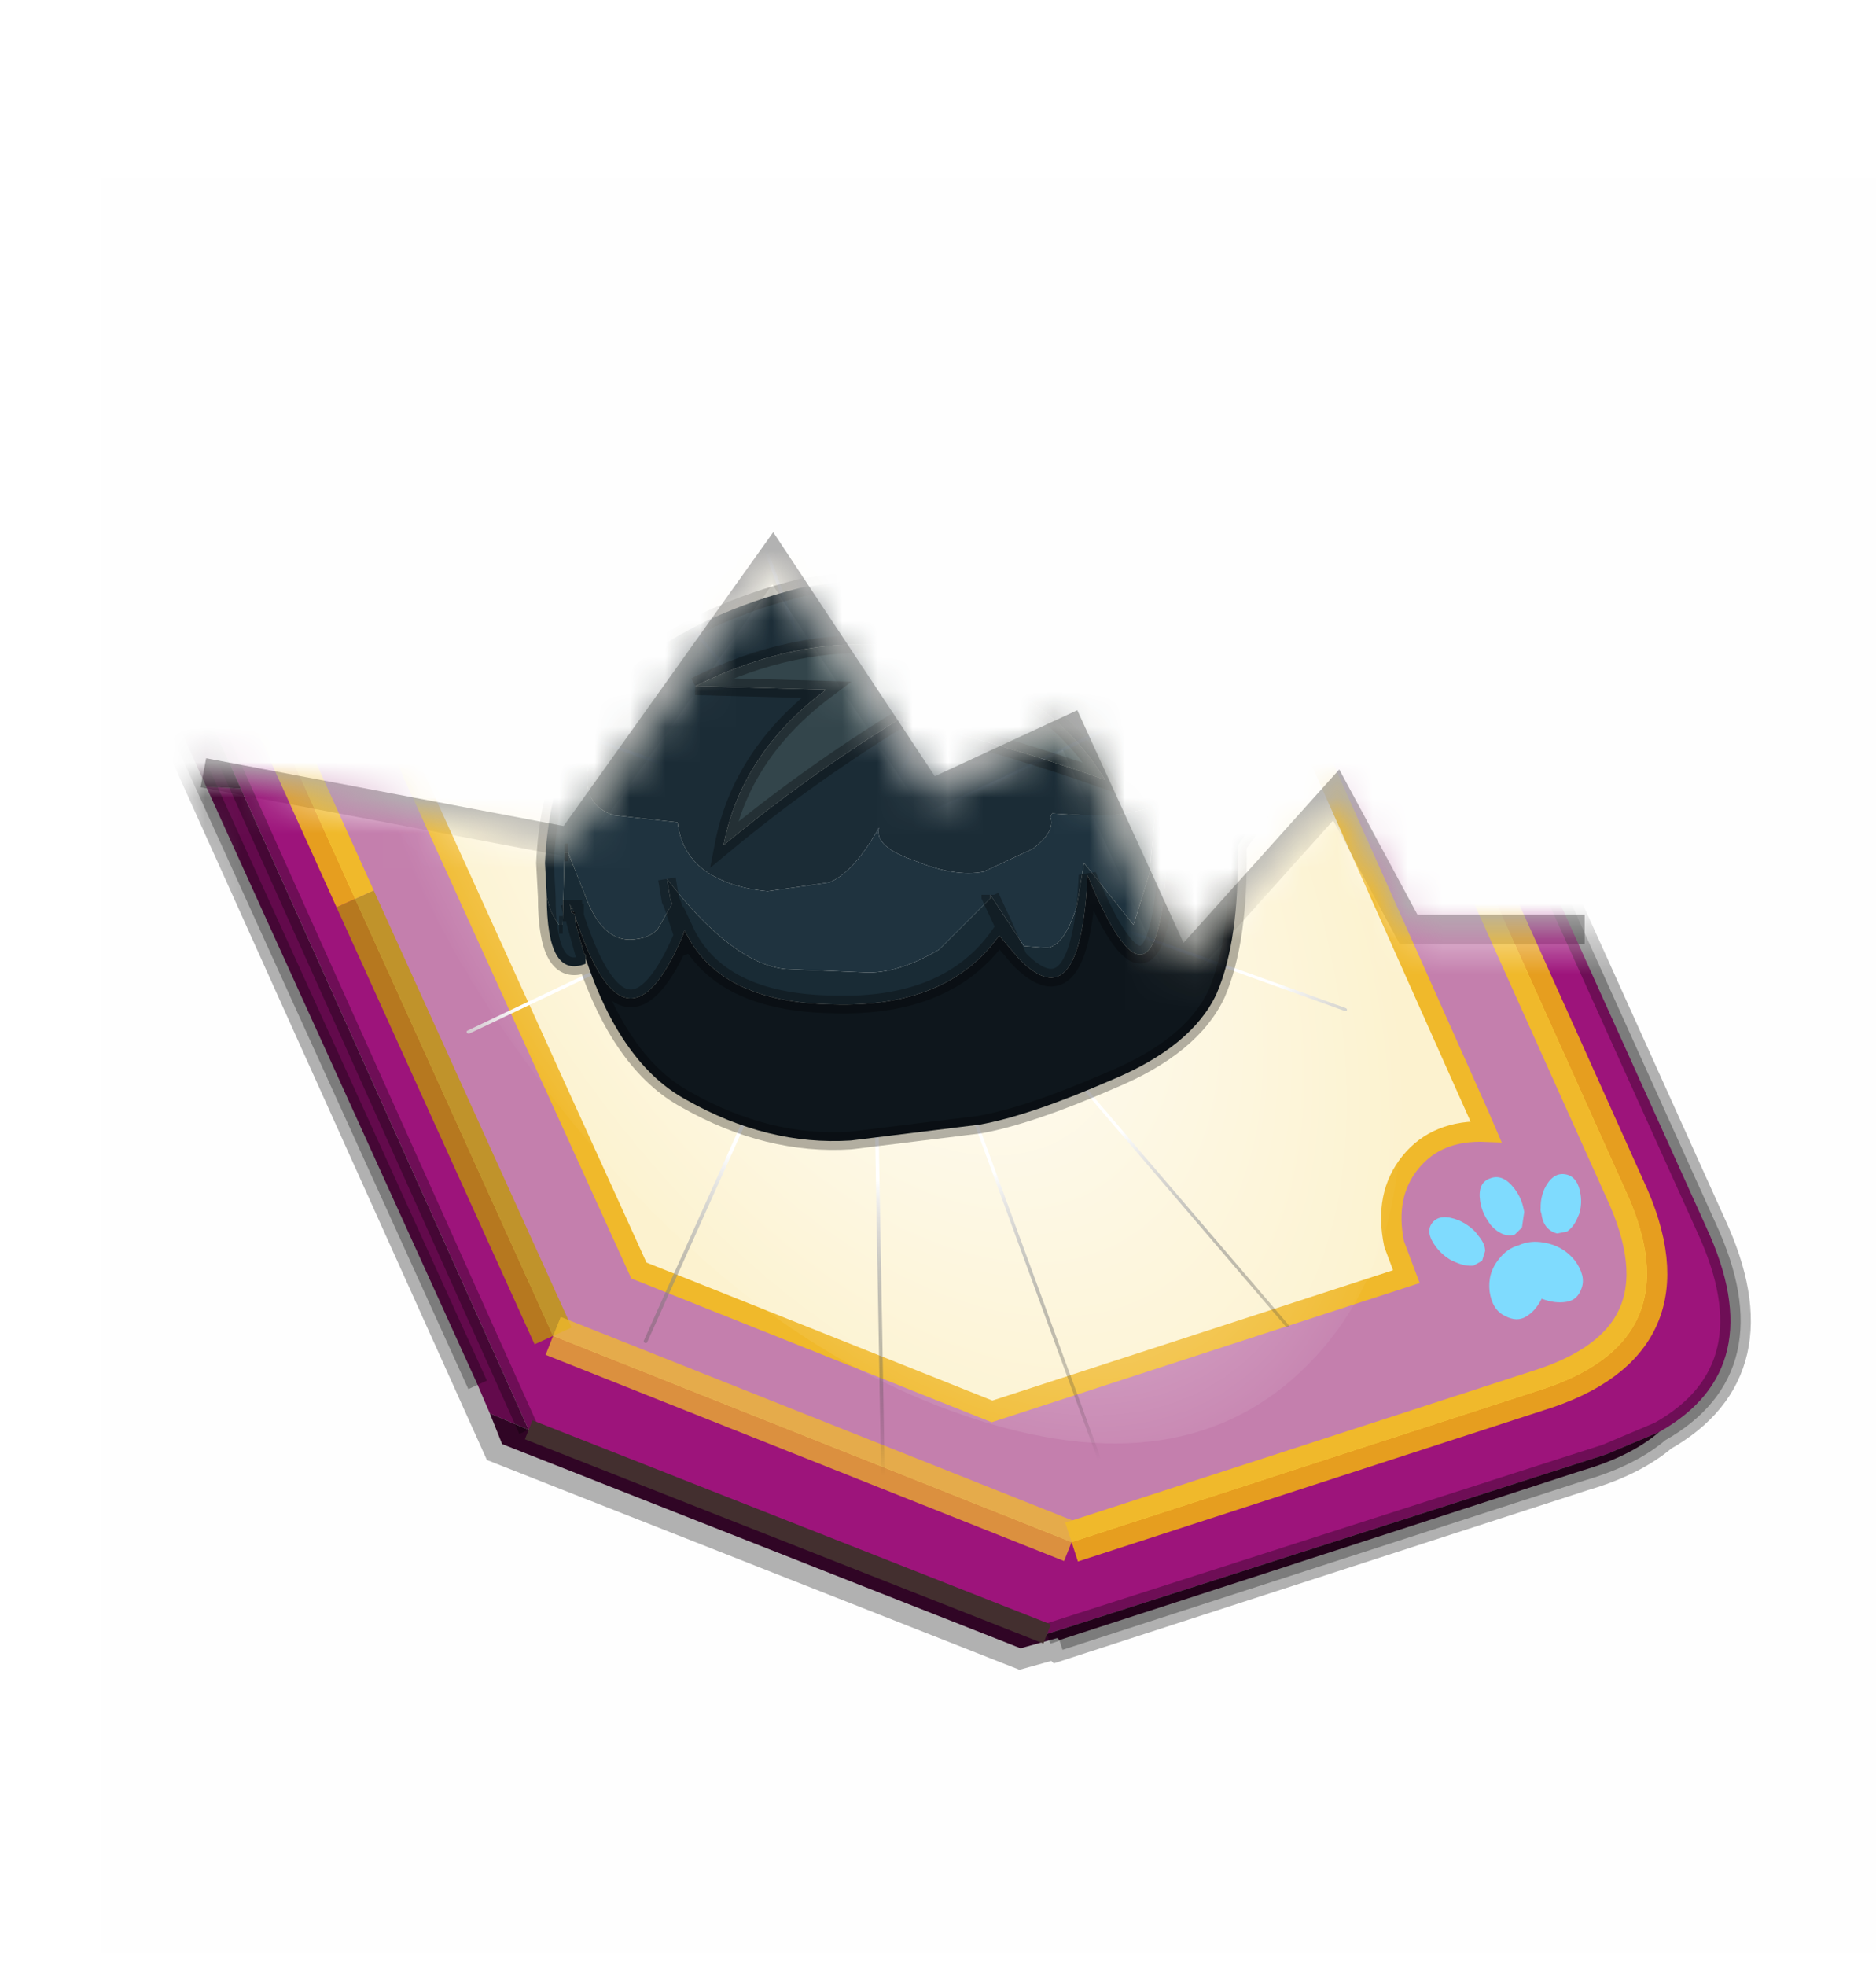 <?xml version='1.0' encoding='UTF-8'?>
<svg xmlns:xlink="http://www.w3.org/1999/xlink" xmlns="http://www.w3.org/2000/svg" version="1.1" width="63px" height="66px" viewBox="-3.427 -5.589 63.427 65.589"><defs><g id="c1"><path fill="#000000" fill-opacity="0.004" d="M0.0 0.0 L60.0 0.0 60.0 60.0 0.0 60.0 0.0 0.0"/><path fill="none" stroke="#000000" stroke-width="1.0" stroke-opacity="0.302" d="M3.45 20.1 L15.85 22.45 22.7 12.85 28.0 20.85 32.75 18.65 36.45 26.75 41.75 20.85 44.2 25.4 50.15 25.4"/></g><g id="c2"><path fill="#ffffff" stroke="none" d="M4.7 21.8 L14.7 23.8 20.5 15.85 25.05 22.45 29.0 20.55 32.0 27.3 36.5 22.45 38.55 26.3 46.15 26.3 50.05 30.85 50.05 49.65 7.5 49.65 3.9 22.15 4.7 21.8"/></g><g id="c3"><path fill="none" stroke="#000000" stroke-width="1.0" stroke-opacity="0.302" d="M0.7 12.25 Q-0.45 9.75 0.75 8.25 1.2 7.6 2.15 7.15 2.8 6.7 3.8 6.35 L17.5 1.95 30.2 7.0 41.35 31.7 Q42.95 35.15 40.2 36.7 39.5 37.3 38.3 37.65 L25.5 41.8 25.45 41.75 24.55 42.0 11.85 37.0 0.7 12.25"/><path fill="#9d147b" stroke="none" d="M35.55 22.3 L31.5 13.2 29.75 9.2 16.95 4.25 5.5 7.85 Q1.65 9.1 3.35 12.8 L8.25 23.65 13.1 34.35 25.8 39.4 37.2 35.7 Q41.1 34.5 39.35 30.75 L35.55 22.3 M2.15 7.15 Q2.8 6.7 3.8 6.35 L17.5 1.95 30.2 7.0 41.35 31.7 Q42.95 35.15 40.2 36.7 L38.9 37.25 25.2 41.65 12.5 36.65 5.45 20.95 1.35 11.8 Q0.4 9.65 1.1 8.3 1.45 7.65 2.15 7.15"/><path fill="#c47fad" stroke="none" d="M31.5 13.2 L35.55 22.3 39.35 30.75 Q41.1 34.5 37.2 35.7 L25.8 39.4 13.1 34.35 8.25 23.65 3.35 12.8 Q1.65 9.1 5.5 7.85 L16.95 4.25 29.75 9.2 31.5 13.2 M18.5 7.45 L9.1 10.55 9.55 11.6 Q9.8 12.8 9.15 13.6 8.4 14.45 7.1 14.4 L6.8 14.4 6.95 14.6 15.2 32.75 23.85 36.2 34.0 32.9 33.7 32.1 Q33.45 30.9 34.1 30.1 34.75 29.3 35.95 29.35 L35.8 29.0 27.75 10.95 18.5 7.45"/><path fill="#fcf2cf" stroke="none" d="M27.75 10.95 L35.8 29.0 35.95 29.35 Q34.75 29.3 34.1 30.1 33.45 30.9 33.7 32.1 L34.0 32.9 23.85 36.2 15.2 32.75 6.95 14.6 6.8 14.4 7.1 14.4 Q8.4 14.45 9.15 13.6 9.8 12.8 9.55 11.6 L9.1 10.55 18.5 7.45 27.75 10.95"/><path fill="#630a4c" stroke="none" d="M0.75 8.25 Q1.2 7.6 2.15 7.15 1.45 7.65 1.1 8.3 L0.75 8.25 M11.55 36.25 L11.25 35.55 4.6 20.9 5.45 20.95 12.5 36.65 11.55 36.25"/><path fill="#300525" stroke="none" d="M4.6 20.9 L0.7 12.25 Q-0.45 9.75 0.75 8.25 L1.1 8.3 Q0.4 9.65 1.35 11.8 L5.45 20.95 4.6 20.9 M40.2 36.7 Q39.5 37.3 38.3 37.65 L25.5 41.8 25.45 41.75 24.55 42.0 11.85 37.0 11.55 36.25 12.5 36.65 25.2 41.65 38.9 37.25 40.2 36.7"/><path fill="none" stroke="#bf9900" stroke-width="1.0" stroke-opacity="0.749" d="M31.5 13.2 L35.55 22.3 M13.1 34.35 L8.25 23.65"/><path fill="none" stroke="#ffcc00" stroke-width="1.0" stroke-opacity="0.749" d="M35.55 22.3 L39.35 30.75 Q41.1 34.5 37.2 35.7 L25.8 39.4 M8.25 23.65 L3.35 12.8 Q1.65 9.1 5.5 7.85 L16.95 4.25 29.75 9.2 31.5 13.2"/><path fill="none" stroke="#f0b92b" stroke-width="0.5" d="M27.75 10.95 L35.8 29.0 35.95 29.35 Q34.75 29.3 34.1 30.1 33.45 30.9 33.7 32.1 L34.0 32.9 23.85 36.2 15.2 32.75 6.95 14.6 6.8 14.4 7.1 14.4 Q8.4 14.45 9.15 13.6 9.8 12.8 9.55 11.6 L9.1 10.55 18.5 7.45"/><path fill="none" stroke="#000000" stroke-width="0.5" stroke-opacity="0.302" d="M4.6 20.9 L0.7 12.25 Q-0.45 9.75 0.75 8.25 1.2 7.6 2.15 7.15 2.8 6.7 3.8 6.35 L17.5 1.95 M30.2 7.0 L41.35 31.7 Q42.95 35.15 40.2 36.7 39.5 37.3 38.3 37.65 L25.5 41.8 M11.25 35.55 L4.6 20.9 M5.45 20.95 L1.35 11.8 Q0.4 9.65 1.1 8.3 1.45 7.65 2.15 7.15 M12.5 36.65 L5.45 20.95 M40.2 36.7 L38.9 37.25 25.2 41.65"/><path fill="none" stroke="#ffcc00" stroke-width="0.5" stroke-opacity="0.749" d="M18.5 7.45 L27.75 10.95"/><path fill="none" stroke="#f0b92b" stroke-width="1.0" stroke-opacity="0.749" d="M25.8 39.4 L13.1 34.35"/><path fill="none" stroke="#432f2f" stroke-width="0.5" d="M25.2 41.65 L12.5 36.65"/></g><g id="c4"><path fill="#7fdbfe" stroke="none" d="M10.75 4.9 Q10.75 4.6 10.9 4.35 11.25 3.45 11.95 2.75 13.3 1.5 14.35 2.1 15.4 2.7 14.95 4.45 14.7 5.4 14.1 6.15 L13.75 6.5 Q13.1 7.15 12.35 7.35 L11.4 7.2 Q10.95 6.9 10.75 6.4 10.5 5.75 10.75 4.9 M7.5 5.9 Q7.0 5.85 6.6 5.5 6.05 5.0 5.8 4.15 L5.7 3.6 Q5.55 2.65 5.8 1.7 6.25 0.0 7.5 0.0 L7.6 0.0 Q8.85 0.0 9.3 1.7 9.55 2.65 9.4 3.6 L9.3 4.15 8.5 5.5 7.6 5.9 7.5 5.9 M4.35 4.9 Q4.6 5.75 4.35 6.4 L3.7 7.2 2.75 7.35 Q2.0 7.15 1.35 6.5 L1.0 6.15 Q0.4 5.4 0.15 4.45 -0.3 2.7 0.75 2.1 1.8 1.5 3.15 2.75 3.85 3.45 4.2 4.35 L4.35 4.9 M5.5 13.7 Q4.45 13.9 3.65 12.95 2.75 12.0 3.2 10.25 3.7 8.5 5.25 7.6 6.4 6.9 7.55 7.0 8.75 6.9 9.9 7.6 11.45 8.5 11.95 10.25 12.35 12.0 11.5 12.95 10.7 13.9 9.65 13.7 8.55 13.5 7.55 12.6 6.55 13.5 5.5 13.7"/></g><g id="c5"><g><use transform="matrix(1.0,0.0,0.0,1.0,0.0,0.0)" xlink:href="#c4"/></g></g><radialGradient gradientUnits="userSpaceOnUse" r="819.2" cx="0" cy="0" spreadMethod="pad" gradientTransform="matrix(0.091,0.0,0.0,0.091,0.6,3.4)" id="gradient1"><stop offset="0.0" stop-color="#ffffff"/><stop offset="1.0" stop-color="#ffffff" stop-opacity="0.0"/></radialGradient><g id="c6"><path stroke="none" fill="url(#gradient1)" d="M36.65 -54.65 Q60.05 -42.0 69.75 -17.95 80.55 8.9 68.0 34.1 55.45 59.35 26.8 68.2 -1.8 77.05 -29.7 64.3 -57.6 51.6 -68.45 24.75 -79.3 -2.05 -66.75 -27.25 L-66.7 -27.3 Q-54.1 -52.5 -25.5 -61.4 3.1 -70.2 31.0 -57.5 L36.65 -54.65"/></g><g id="c7"><g><use transform="matrix(1.0,0.0,0.0,1.0,0.0,0.0)" xlink:href="#c6"/></g></g><radialGradient gradientUnits="userSpaceOnUse" r="819.2" cx="0" cy="0" spreadMethod="pad" gradientTransform="matrix(0.209,0.0,0.0,0.177,67.15,107.2)" id="gradient2"><stop offset="0.357" stop-color="#ffffff"/><stop offset="0.671" stop-opacity="0.0"/></radialGradient><g id="c8"><path fill="none" stroke-linejoin="round" stroke-linecap="round" stroke="url(#gradient2)" stroke-width="0.5" d="M136.55 165.8 L68.6 106.0 68.4 106.0 118.25 201.5 M68.2 105.7 L68.25 105.8 68.25 105.75 68.2 105.7 0.0 45.7 M68.25 105.8 L68.3 105.85 68.3 105.8 68.25 105.75 49.95 0.05 M0.05 97.7 L68.15 105.95 68.25 105.85 68.25 105.8 M68.3 105.85 L68.25 105.85 68.3 106.0 68.3 105.85 68.3 105.8 68.35 105.8 68.3 105.8 86.6 18.35 M50.0 193.2 L68.3 106.0 68.15 105.95 18.25 151.55 M68.4 106.0 L68.3 106.0 86.55 211.5 M68.4 106.0 L68.3 105.85 M68.6 106.0 L68.35 105.8 118.25 60.15 M136.6 114.25 L68.6 106.0 M68.2 105.7 L18.25 10.05"/></g><g id="c9"><g><use transform="matrix(1.0,0.0,0.0,1.0,0.0,0.0)" xlink:href="#c8"/></g></g><g id="c10"><g><use transform="matrix(1.0,0.0,0.0,1.0,0.0,0.0)" xlink:href="#c3"/></g><g><use transform="matrix(0.239,-0.087,0.1,0.234,34.25,31.15)" xlink:href="#c5"/></g><g><use transform="matrix(0.239,-0.087,0.1,0.234,4.25,10.3)" xlink:href="#c5"/></g><g><use transform="matrix(0.141,-0.038,0.111,0.226,20.25,20.65)" filter="url(#filter7)" xlink:href="#c7"/></g><g><use transform="matrix(-0.155,0.051,0.084,0.147,22.6,3.15)" filter="url(#filter8)" xlink:href="#c9"/></g></g><filter id="filter7"><feColorMatrix in="SourceGraphic" type="matrix" values="0.0 0.0 0.0 0.0 0.797 0.0 0.0 0.0 0.0 0.598 0.0 0.0 0.0 0.0 0.199 0.0 0.0 0.0 1.0 0.0" result="cxform"/><feComposite operator="in" in2="SourceGraphic" result="color-xform"/></filter><filter id="filter8"><feColorMatrix in="SourceGraphic" type="matrix" values="0.0 0.0 0.0 0.0 0.996 0.0 0.0 0.0 0.0 0.996 0.0 0.0 0.0 0.0 0.996 0.0 0.0 0.0 1.0 0.0" result="cxform"/><feComposite operator="in" in2="SourceGraphic" result="color-xform"/></filter><g id="c11"><path fill="#1b2c36" stroke="none" d="M16.65 18.75 Q18.55 17.25 21.4 16.55 L26.45 15.85 Q28.6 15.9 30.3 16.75 32.0 17.6 32.5 18.35 L33.15 19.35 33.2 20.85 Q33.0 21.5 32.2 20.95 32.95 22.4 31.95 22.65 L30.25 23.0 29.25 23.0 28.45 22.95 28.4 23.05 Q28.55 23.45 27.9 23.95 L26.5 24.6 Q25.7 24.75 24.6 24.3 23.4 23.9 23.55 23.35 22.85 24.6 22.15 24.9 L20.4 25.15 Q19.3 25.05 18.6 24.55 17.95 24.05 17.85 23.2 L16.05 23.0 Q14.95 22.65 15.45 21.15 16.0 19.6 16.65 18.75 M18.35 19.35 L22.05 19.45 Q19.65 21.25 19.15 23.85 21.5 21.9 24.1 20.3 27.0 20.95 29.95 22.0 28.55 19.7 25.7 18.75 L29.15 17.5 Q26.05 17.1 23.9 18.2 21.15 17.95 18.35 19.35 M14.85 25.75 L14.8 25.5 14.85 25.65 14.9 25.65 14.9 25.7 14.95 25.8 14.95 25.85 15.0 26.0 14.95 25.9 14.95 25.85 14.95 25.75 14.85 25.7 14.9 25.7 14.85 25.7 14.85 25.65 14.9 25.65 14.85 25.65 14.85 25.7 14.9 25.7 14.85 25.7 14.85 25.75 M14.9 25.7 L14.95 25.75 14.9 25.7 M14.95 25.8 L14.95 25.75 14.95 25.8"/><path fill="#192b35" stroke="none" d="M34.3 23.0 L34.25 23.1 33.7 23.85 Q33.45 24.7 31.7 24.25 31.4 29.4 29.45 24.7 29.25 28.85 27.5 27.05 L26.95 26.4 Q25.5 28.45 22.25 28.35 19.0 28.3 18.05 26.25 L18.0 26.4 Q16.4 30.15 15.0 26.0 L14.95 25.85 14.95 25.8 14.9 25.7 14.9 25.65 14.85 25.65 14.8 25.5 14.85 25.75 14.95 25.8 14.95 26.0 15.2 26.9 15.25 26.95 15.25 27.0 15.25 27.05 15.25 27.2 Q14.15 27.65 14.15 25.3 14.25 25.8 14.5 26.1 L14.6 26.1 14.65 24.05 14.75 24.05 15.35 25.55 Q15.85 26.65 16.7 26.5 17.1 26.45 17.3 26.2 L17.7 25.5 17.65 25.4 17.55 24.8 Q19.4 27.2 20.9 27.35 L23.25 27.45 Q24.15 27.45 25.25 26.8 L26.7 25.35 26.7 25.3 26.7 25.25 27.65 26.7 28.3 26.75 Q28.8 26.7 29.15 25.55 L29.35 24.35 30.75 26.1 31.2 24.65 31.35 23.1 32.1 23.45 33.05 23.7 Q33.8 23.55 34.3 23.0 M17.7 25.5 L18.0 26.4 17.7 25.5 M27.5 27.05 L27.05 26.05 26.7 25.3 27.05 26.05 27.5 27.05"/><path fill="#1f333f" stroke="none" d="M33.15 19.35 Q34.1 20.45 34.2 21.5 L34.3 23.0 Q33.8 23.55 33.05 23.7 L32.1 23.45 31.35 23.1 31.2 24.65 30.75 26.1 29.35 24.35 29.15 25.55 Q28.8 26.7 28.3 26.75 L27.65 26.7 26.7 25.25 26.7 25.3 26.7 25.25 26.7 25.3 26.7 25.35 25.25 26.8 Q24.15 27.45 23.25 27.45 L20.9 27.35 Q19.4 27.2 17.55 24.8 L17.65 25.4 17.7 25.5 17.3 26.2 Q17.1 26.45 16.7 26.5 15.85 26.65 15.35 25.55 L14.75 24.05 14.65 24.05 14.6 26.1 14.5 26.1 Q14.25 25.8 14.15 25.3 L14.1 24.35 Q14.25 21.0 16.25 19.1 L16.65 18.75 Q16.0 19.6 15.45 21.15 14.95 22.65 16.05 23.0 L17.85 23.2 Q17.95 24.05 18.6 24.55 19.3 25.05 20.4 25.15 L22.15 24.9 Q22.85 24.6 23.55 23.35 23.4 23.9 24.6 24.3 25.7 24.75 26.5 24.6 L27.9 23.95 Q28.55 23.45 28.4 23.05 L28.45 22.95 29.25 23.0 30.25 23.0 31.95 22.65 Q32.95 22.4 32.2 20.95 33.0 21.5 33.2 20.85 L33.15 19.35"/><path fill="#0e161c" stroke="none" d="M33.7 23.85 Q33.75 26.55 33.1 28.05 32.4 29.55 30.1 30.5 27.8 31.5 26.4 31.75 L22.75 32.2 Q20.4 32.35 18.1 31.05 16.25 30.05 15.25 27.05 L15.25 27.0 15.25 26.95 15.2 26.9 14.95 26.0 14.95 25.8 14.95 25.85 14.95 25.8 14.95 25.85 14.95 25.9 15.25 26.95 14.95 25.9 15.0 26.0 Q16.4 30.15 18.0 26.4 L18.05 26.25 Q19.0 28.3 22.25 28.35 25.5 28.45 26.95 26.4 L27.5 27.05 Q29.25 28.85 29.45 24.7 31.4 29.4 31.7 24.25 33.45 24.7 33.7 23.85 M18.2 26.9 L18.0 26.4 18.2 26.9 M14.85 25.7 L14.95 25.75 14.85 25.75 14.95 25.75 14.95 25.8 14.85 25.75 14.85 25.7"/><path fill="#33454b" stroke="none" d="M18.35 19.35 Q21.15 17.95 23.9 18.2 26.05 17.1 29.15 17.5 L25.7 18.75 Q28.55 19.7 29.95 22.0 27.0 20.95 24.1 20.3 21.5 21.9 19.15 23.85 19.65 21.25 22.05 19.45 L18.35 19.35"/><path fill="none" stroke="#000000" stroke-width="0.5" stroke-opacity="0.298" d="M16.65 18.75 Q18.55 17.25 21.4 16.55 L26.45 15.85 Q28.6 15.9 30.3 16.75 32.0 17.6 32.5 18.35 L33.15 19.35 Q34.1 20.45 34.2 21.5 L34.3 23.0 34.25 23.1 33.7 23.85 Q33.75 26.55 33.1 28.05 32.4 29.55 30.1 30.5 27.8 31.5 26.4 31.75 L22.75 32.2 Q20.4 32.35 18.1 31.05 16.25 30.05 15.25 27.05 L15.25 27.2 Q14.15 27.65 14.15 25.3 L14.1 24.35 Q14.25 21.0 16.25 19.1 L16.65 18.75 M33.7 23.85 Q33.45 24.7 31.7 24.25 31.4 29.4 29.45 24.7 29.25 28.85 27.5 27.05 L26.95 26.4 Q25.5 28.45 22.25 28.35 19.0 28.3 18.05 26.25 L18.0 26.4 18.2 26.9 M14.75 24.05 L14.65 24.05 M14.6 26.1 L14.5 26.1 M14.85 25.75 L14.8 25.5 14.85 25.65 14.9 25.65 14.9 25.7 14.95 25.8 14.95 25.85 15.0 26.0 Q16.4 30.15 18.0 26.4 L17.7 25.5 17.65 25.4 17.55 24.8 M14.9 25.65 L14.85 25.65 14.85 25.7 14.9 25.7 14.85 25.7 14.95 25.75 14.9 25.7 M14.85 25.7 L14.85 25.75 14.95 25.75 14.95 25.8 14.95 26.0 15.2 26.9 15.25 26.95 14.95 25.9 15.0 26.0 14.95 25.9 14.95 25.85 14.95 25.8 14.95 25.85 14.95 25.75 14.95 25.8 14.85 25.75 M15.25 27.05 L15.25 27.0 15.25 26.95 M26.7 25.3 L26.7 25.25 26.7 25.3 27.05 26.05 27.5 27.05"/><path fill="none" stroke="#000000" stroke-width="0.5" stroke-opacity="0.298" d="M18.35 19.35 L22.05 19.45 Q19.65 21.25 19.15 23.85 21.5 21.9 24.1 20.3 27.0 20.95 29.95 22.0 28.55 19.7 25.7 18.75 L29.15 17.5 Q26.05 17.1 23.9 18.2 21.15 17.95 18.35 19.35"/></g><g id="c12"><mask id="mask2"><use transform="matrix(1.0,0.0,0.0,1.0,0.0,0.0)" xlink:href="#c2"/></mask><g mask="url(#mask2)"><use transform="matrix(1.155,0.0,0.0,1.155,-0.8,-1.95)" xlink:href="#c10"/></g><g mask="url(#mask2)"><use transform="matrix(1.0,0.0,0.0,1.0,0.0,0.0)" xlink:href="#c11"/></g></g></defs><g><g><use transform="matrix(1.0,0.0,0.0,1.0,0.0,0.0)" xlink:href="#c1"/></g><g><use transform="matrix(1.195,0.0,0.0,1.195,-1.85,-5.95)" xlink:href="#c12"/></g></g></svg>